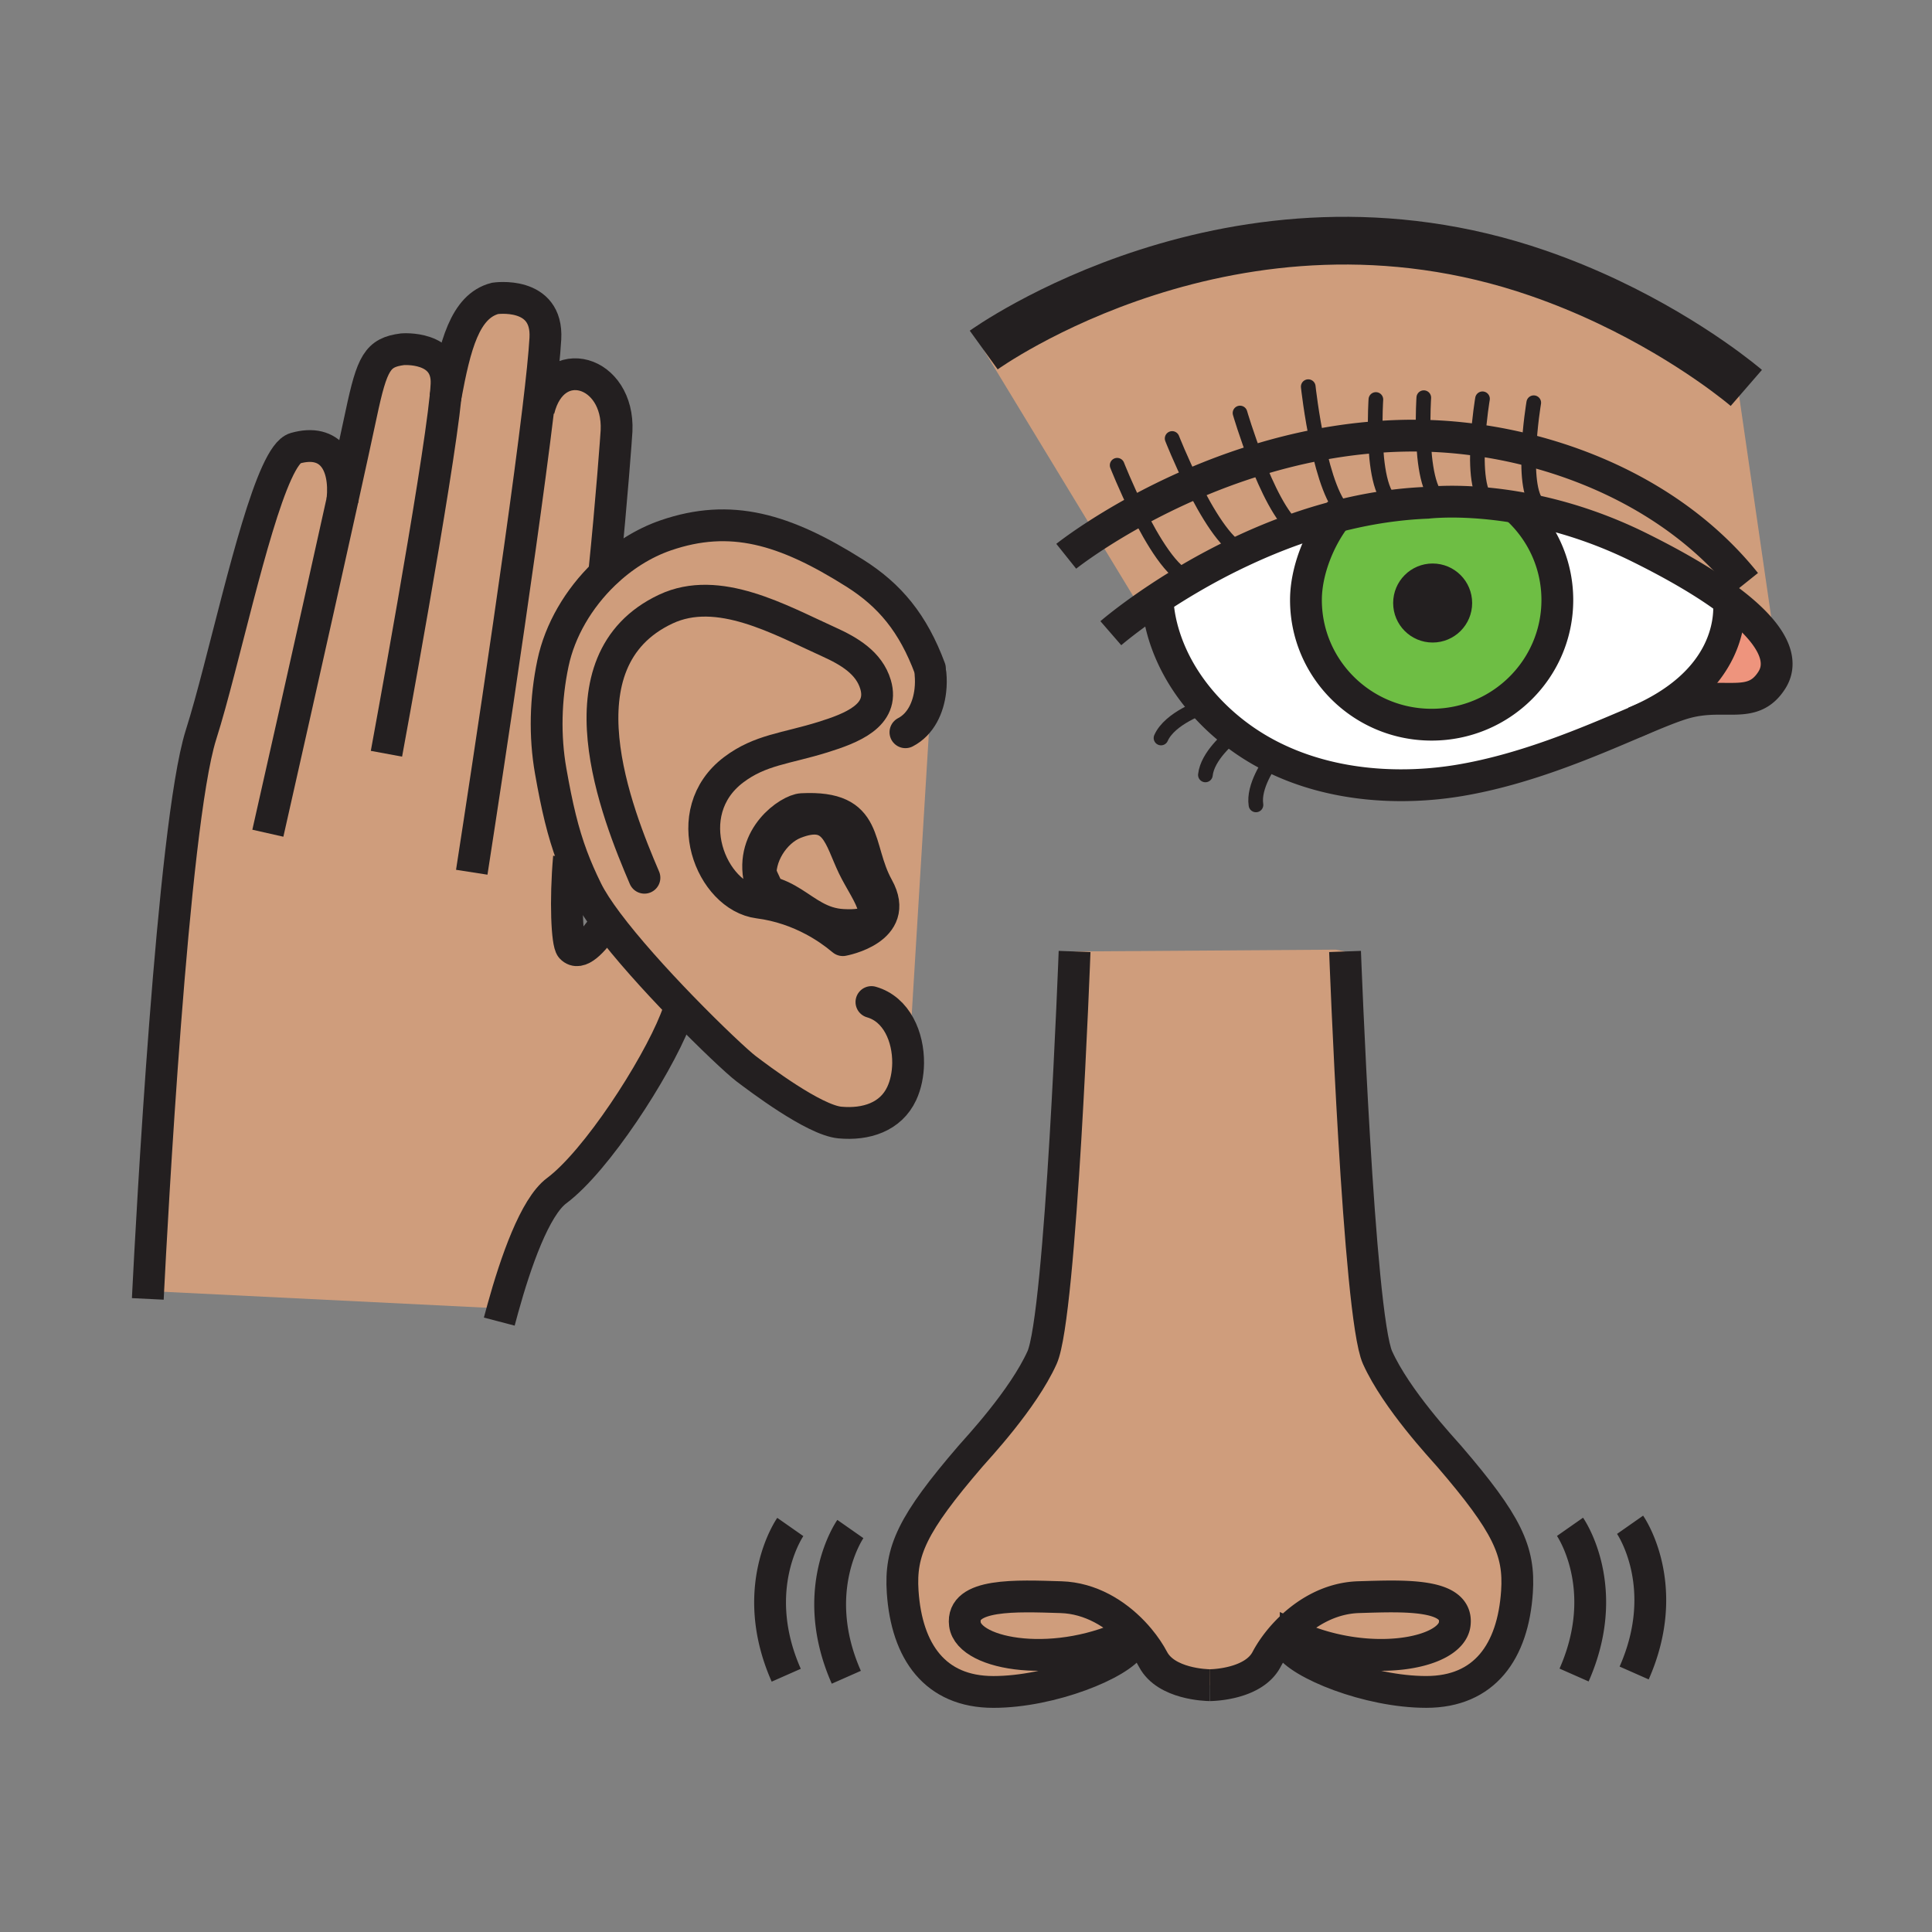 <?xml version="1.0"?><svg xmlns="http://www.w3.org/2000/svg" width="850.394" height="850.394" viewBox="0 0 850.394 850.394" overflow="visible"><rect x="0" y="0" width="850.394" height="850.394" fill="#808080" stroke="none"/><path d="M500.69 224.79c-7.2 3.93-13.311 7.65-18.171 10.8L433 154.07s110.64-79.86 243.89-33.86c44.431 15.33 76.58 38.54 87.601 47.16L782 288l-.55.15c-1.88-6.91-8.47-14.94-20.49-23.93-9.57-7.18-22.59-14.96-39.41-23.29-15.75-7.8-30.74-12.65-43.91-15.62l.5-2.16c-4.84-3.03-5.63-14.35-5.189-24.98a211.87 211.87 0 0 0-22.431-4.42c-7.42-1.05-14.689-1.68-21.72-1.9l-2.319-.06a209.62 209.62 0 0 0-21.091.63c-8.72.67-17.18 1.85-25.34 3.41-9.46 1.81-18.51 4.13-27.069 6.78-10.091 3.11-19.511 6.68-28.101 10.39-9.01 3.89-17.12 7.94-24.19 11.79z" fill="#cf9d7c" class="aac-skin-fill"></path><path d="M781.45 288.15c1.12 4.13.569 7.86-1.51 11.16-8.341 13.25-20.12 5.41-37.29 9.83-5.561 1.42-13.521 4.77-23.2 8.89l-.03-.07c42.78-17.89 42.19-47.43 41.54-53.74 12.02 8.99 18.61 17.02 20.49 23.93z" fill="#ee947d"></path><path d="M570.42 232.81c5.7-2 11.62-3.82 17.7-5.4-7.521 9.67-13.29 23.98-13.29 36.69 0 30.31 24.77 54.88 55.32 54.88 30.56 0 55.33-24.57 55.33-54.88 0-16.23-7.11-30.82-18.4-40.86 3.36.56 6.89 1.24 10.56 2.07 13.17 2.97 28.16 7.82 43.91 15.62 16.82 8.33 29.84 16.11 39.41 23.29.65 6.31 1.24 35.85-41.54 53.74l.03.07c-20.22 8.61-47.931 20.59-76.91 25.45-24.08 4.05-54.9 3.27-81.96-10.08a100.23 100.23 0 0 1-26-18.38c-7.34-7.2-12.53-14.48-16.2-21.22-8.31-15.26-8.82-27.75-8.83-30.31 4.17-2.78 8.91-5.77 14.141-8.83 6.88-4.03 14.609-8.19 23.05-12.13 7.389-3.47 15.309-6.78 23.679-9.72z" fill="#fff"></path><path d="M592.8 226.25c6.83-1.62 13.86-2.91 21.04-3.78 4.76-.59 9.59-.98 14.47-1.17 0 0 2.32-.29 6.511-.42 4.81-.16 12.09-.1 21.17.85 3.45.36 7.16.85 11.09 1.51 11.29 10.04 18.4 24.63 18.4 40.86 0 30.31-24.771 54.88-55.33 54.88-30.551 0-55.32-24.57-55.32-54.88 0-12.71 5.77-27.02 13.29-36.69 1.549-.41 3.109-.8 4.679-1.16zm51.96 39.18c0-7.83-6.34-14.17-14.17-14.17-7.81 0-14.149 6.34-14.149 14.17 0 7.82 6.34 14.16 14.149 14.16 7.83 0 14.17-6.34 14.17-14.16z" fill="#6ebe44"></path><path d="M667.08 223.24c-3.93-.66-7.64-1.15-11.09-1.51l.01-.09c-5.64-2.86-6.17-16.27-5.48-27.89a211.87 211.87 0 0 1 22.431 4.42c-.44 10.63.35 21.95 5.189 24.98l-.5 2.16c-3.67-.83-7.2-1.51-10.56-2.07zM498.73 718.39c-7.631-7.97-18.61-14.97-31.7-15.37-19.67-.6-44.09-1.789-42.31 11.921 1.79 13.689 41.129 20.26 73.89 3.569l.12-.12zm2.73 3.06l-3.45 2.42c-4.77 8.35-35.149 20.86-60.77 20.86s-38.16-17.7-39.92-44.101c-1.19-17.87 4.17-29.79 29.78-59.58 3.04-3.53 23.24-25.02 31.58-43.49 8.35-18.479 14.31-178.759 14.31-178.759L588 418l4.04.8s5.96 160.28 14.3 178.75c8.34 18.48 28.55 39.97 31.58 43.5 25.63 29.79 30.99 41.71 29.8 59.58-1.76 26.4-14.31 44.09-39.93 44.09-25.61 0-56.01-12.5-60.771-20.85l3.301-3.51c31.91 14.31 68.27 7.729 69.979-5.431 1.79-13.699-22.63-12.51-42.3-11.92-13.09.4-24.07 7.4-31.7 15.38-3.83 4-6.819 8.25-8.81 12.03-5.7 10.83-23.36 11.311-24.92 11.33h-.11c-1.57-.02-19.22-.51-24.92-11.33-1.489-2.829-3.539-5.919-6.079-8.969z" fill="#cf9d7c" class="aac-skin-fill"></path><path d="M656 221.64l-.01.09c-9.08-.95-16.36-1.01-21.17-.85l-.011-.19c-6.17-2.52-7.949-16.93-8.329-28.9l2.319.06c7.03.22 14.3.85 21.72 1.9-.689 11.62-.159 25.03 5.481 27.89z" fill="#cf9d7c" class="aac-skin-fill"></path><path d="M630.59 251.26c7.83 0 14.17 6.34 14.17 14.17 0 7.82-6.34 14.16-14.17 14.16-7.81 0-14.149-6.34-14.149-14.16-.001-7.83 6.339-14.17 14.149-14.17z" fill="#231f20"></path><path d="M598 703.01c19.67-.59 44.09-1.779 42.3 11.92-1.71 13.16-38.069 19.74-69.979 5.431a76.61 76.61 0 0 1-3.9-1.86l-.12-.11C573.93 710.41 584.91 703.41 598 703.01zM634.81 220.69l.011.19c-4.19.13-6.511.42-6.511.42-4.88.19-9.71.58-14.47 1.17l-.13-.98c-6.19-2.53-7.95-17.06-8.32-29.07 6.88-.55 13.92-.78 21.091-.63.379 11.97 2.159 26.38 8.329 28.9z" fill="#cf9d7c" class="aac-skin-fill"></path><path d="M613.71 221.49l.13.98c-7.18.87-14.21 2.16-21.04 3.78-5.79-4.03-9.979-17.63-12.75-30.42 8.16-1.56 16.62-2.74 25.34-3.41.37 12.01 2.13 26.54 8.32 29.07z" fill="#cf9d7c" class="aac-skin-fill"></path><path d="M588.12 227.41c-6.08 1.58-12 3.4-17.7 5.4-6.42-4.8-12.78-18.29-17.439-30.2 8.56-2.65 17.609-4.97 27.069-6.78 2.771 12.79 6.96 26.39 12.75 30.42-1.57.36-3.13.75-4.68 1.16z" fill="#cf9d7c" class="aac-skin-fill"></path><path d="M552.98 202.61c4.659 11.91 11.02 25.4 17.439 30.2-8.37 2.94-16.29 6.25-23.68 9.72-7.28-2.89-15.67-17.08-21.86-29.53 8.591-3.71 18.011-7.28 28.101-10.39z" fill="#cf9d7c" class="aac-skin-fill"></path><path d="M546.74 242.53c-8.44 3.94-16.17 8.1-23.05 12.13-7.53-1.74-16.48-16.76-23-29.87 7.069-3.85 15.18-7.9 24.189-11.79 6.191 12.45 14.581 26.64 21.861 29.53z" fill="#cf9d7c" class="aac-skin-fill"></path><path d="M509.55 263.49c-2.6 1.72-4.97 3.36-7.12 4.88l-19.91-32.78c4.86-3.15 10.971-6.87 18.171-10.8 6.52 13.11 15.47 28.13 23 29.87a284.967 284.967 0 0 0-14.141 8.83zM498.73 718.39l-.12.12c-32.761 16.69-72.101 10.12-73.89-3.569-1.78-13.71 22.64-12.521 42.31-11.921 13.09.4 24.07 7.4 31.7 15.37zM357.91 405c5.13 2.72 9.39 5.75 12.65 8.48.15.12.29.23.43.34 0 0 25.74-4.63 15.44-23.17-9.96-17.92-3.08-36.04-33.47-34.5-5.59.3-23.05 12.04-18.5 31.51l.48-.1v-3.09c.7 2.73 2.58 5.29 3.27 8.07 8.4 2.02 13.79 7.34 20.51 10.97l-.81 1.49zm51.59-101.05l.5.05-10 164h-.28c-.06 4.78-1.01 9.44-2.82 13.32-4.84 10.359-15.7 13.84-27.2 12.779-11.44-1.05-35.81-19.55-41.33-23.72-3.61-2.74-15.43-13.79-28.52-27.29-11.44-11.8-23.83-25.48-32.53-37.11-3.9-5.22-7.06-10.03-9.05-14.07-2.54-5.17-4.65-9.98-6.47-14.86-4.01-10.75-6.62-21.82-9.41-37.68-2.71-15.37-2.29-31.77.99-47.39 3.06-14.61 11.35-28.62 22.53-39.37 7.88-7.6 17.21-13.56 27.16-16.98 28.46-9.76 52.13-2.94 83.16 16.64 15.42 9.73 25.66 22.01 33.09 41.98l.25 2.32a35.1 35.1 0 0 1-.07 7.381z" fill="#cf9d7c" class="aac-skin-fill"></path><path d="M375.57 381.39c5.93 12.37 19.35 27.08-4.61 25.74-4.85-.27-8.73-1.71-12.24-3.62-6.72-3.63-12.11-8.95-20.51-10.97-.69-2.78-2.57-5.34-3.27-8.07v3.09c-1.47-10.47 6.02-21.74 14.88-25.26 18-7.11 19.76 6.59 25.75 19.09zM236.89 180.43l.25.03c6.41-26.1 35.48-17.46 34.24 9.19-.05 1.31-2.14 30.49-5.47 62.96-11.18 10.75-19.47 24.76-22.53 39.37-3.28 15.62-3.7 32.02-.99 47.39 2.79 15.86 5.4 26.93 9.41 37.68l-1.35.23c-1.7 19.3-.85 37.79 1.03 39.85 3.54 3.76 9.44-2.46 14.85-10.4l.99-.75c8.7 11.63 21.09 25.31 32.53 37.11l-.52.5c-.71 1.92-1.42 3.76-2.11 5.47-8.7 21.75-34.68 61.98-52.2 75.04-9.59 7.15-18.03 31.37-23.7 51.87l-156.09-7.71c1.37-27.1 10.75-204.82 23.16-244.58 2.73-8.58 5.35-18.34 7.98-28.44 10.57-40.39 23.21-94.99 33.61-97.95 15.59-4.42 22.35 6.85 20.77 22.73 3.29-14.89 6.17-28.08 8.24-37.82 4.81-22.6 7.16-27.03 18.14-28.47 0 0 20.2-1.73 19.42 15.43-.07 1.46-.21 3.28-.42 5.41 4.19-22.36 8.4-39.7 21.74-43.23 0 0 23.37-3.51 22.18 17.71-.39 6.86-1.52 17.83-3.16 31.38z" fill="#cf9d7c" class="aac-skin-fill"></path><g fill="none" stroke="#231f20"><path d="M283.66 386.35c-12.01-28.07-39.17-95.39 9.38-118.24 23.15-10.9 50.38 4.77 71.73 14.41 8.98 4.06 17.79 9.23 20.62 18.77 4.06 13.73-10.74 19.29-23.19 23.18-16.3 5.08-27.57 5.51-39.28 14.36-24.82 18.75-9.93 55.74 10.97 58.45 9.3 1.19 17.39 4.2 24.02 7.72 5.13 2.72 9.39 5.75 12.65 8.48.15.12.29.23.43.34 0 0 25.74-4.63 15.44-23.17-9.96-17.92-3.08-36.04-33.47-34.5-5.59.3-23.05 12.04-18.5 31.51.53 2.27 1.36 4.64 2.54 7.11" stroke-width="14" stroke-linecap="round" stroke-linejoin="round"></path><path d="M409.32 294.25c-7.43-19.97-17.67-32.25-33.09-41.98-31.03-19.58-54.7-26.4-83.16-16.64-9.95 3.42-19.28 9.38-27.16 16.98-11.18 10.75-19.47 24.76-22.53 39.37-3.28 15.62-3.7 32.02-.99 47.39 2.79 15.86 5.4 26.93 9.41 37.68 1.82 4.88 3.93 9.69 6.47 14.86 1.99 4.04 5.15 8.85 9.05 14.07 8.7 11.63 21.09 25.31 32.53 37.11 13.09 13.5 24.91 24.55 28.52 27.29 5.52 4.17 29.89 22.67 41.33 23.72 11.5 1.061 22.36-2.42 27.2-12.779 1.81-3.88 2.76-8.54 2.82-13.32.13-11.56-5.03-23.77-16.15-26.94" stroke-width="14" stroke-linecap="round" stroke-linejoin="round"></path><path d="M398.54 322.31c6.79-3.52 10.11-10.91 10.96-18.36.29-2.5.3-5.01.07-7.38M334.94 387.56c-1.47-10.47 6.02-21.74 14.88-25.26 18-7.11 19.76 6.59 25.75 19.09 5.93 12.37 19.35 27.08-4.61 25.74-4.85-.27-8.73-1.71-12.24-3.62-6.72-3.63-12.11-8.95-20.51-10.97-.69-2.78-2.57-5.34-3.27-8.07" stroke-width="14" stroke-linecap="round" stroke-linejoin="round"></path><path d="M265.9 252.66c0-.02 0-.03.01-.05 3.33-32.47 5.42-61.65 5.47-62.96 1.24-26.65-27.83-35.29-34.24-9.19M266.33 406.73c-5.41 7.94-11.31 14.16-14.85 10.4-1.88-2.06-2.73-20.55-1.03-39.85M219.76 581.72c.49-1.87 1.01-3.79 1.56-5.75 5.67-20.5 14.11-44.72 23.7-51.87 17.52-13.06 43.5-53.29 52.2-75.04.69-1.71 1.4-3.55 2.11-5.47M96.37 295.24c10.57-40.39 23.21-94.99 33.61-97.95 15.59-4.42 22.35 6.85 20.77 22.73-.01.15-.02.29-.04.44M65.06 571.73l.17-3.471c1.37-27.1 10.75-204.82 23.16-244.58 2.73-8.58 5.35-18.34 7.98-28.44" stroke-width="14"></path><path d="M117.9 366.75s19.67-86.98 32.85-146.73c3.29-14.89 6.17-28.08 8.24-37.82 4.81-22.6 7.16-27.03 18.14-28.47 0 0 20.2-1.73 19.42 15.43-.07 1.46-.21 3.28-.42 5.41-3.53 35.42-26.03 157.2-26.03 157.2" stroke-width="14"></path><path d="M195.99 175.29c.05-.24.09-.48.14-.72 4.19-22.36 8.4-39.7 21.74-43.23 0 0 23.37-3.51 22.18 17.71-.39 6.86-1.52 17.83-3.16 31.38-8.27 68.69-29.24 203.5-29.24 203.5M472.99 418.8s-5.96 160.28-14.311 178.76c-8.34 18.471-28.54 39.96-31.58 43.49-25.609 29.79-30.97 41.71-29.78 59.58 1.76 26.4 14.3 44.101 39.92 44.101s56-12.511 60.77-20.86" stroke-width="14"></path><path d="M532.46 741.75c-1.57-.02-19.22-.51-24.92-11.33-1.49-2.83-3.54-5.92-6.08-8.97-.85-1.03-1.76-2.05-2.729-3.061-7.631-7.97-18.61-14.97-31.7-15.37-19.67-.6-44.09-1.789-42.31 11.921 1.79 13.689 41.129 20.26 73.89 3.569M592.04 418.8s5.96 160.28 14.3 178.75c8.34 18.48 28.55 39.97 31.58 43.5 25.63 29.79 30.99 41.71 29.8 59.58-1.76 26.4-14.31 44.09-39.93 44.09-25.61 0-56.01-12.5-60.771-20.85" stroke-width="14"></path><path d="M532.46 741.75h.11c1.56-.02 19.22-.5 24.92-11.33 1.99-3.78 4.979-8.03 8.81-12.03 7.63-7.979 18.61-14.979 31.7-15.38 19.67-.59 44.09-1.779 42.3 11.92-1.71 13.16-38.069 19.74-69.979 5.431a76.61 76.61 0 0 1-3.9-1.86M691.06 672.05s18.761 26.811 1.79 65.23M717.5 671.15s18.77 26.81 1.79 65.239M374.3 673.02s-18.77 26.811-1.78 65.25M347.86 672.12s-18.77 26.82-1.79 65.25M666.01 222.31c.36.31.721.62 1.07.93 11.29 10.04 18.4 24.63 18.4 40.86 0 30.31-24.771 54.88-55.33 54.88-30.551 0-55.32-24.57-55.32-54.88 0-12.71 5.77-27.02 13.29-36.69.56-.73 1.13-1.42 1.71-2.09" stroke-width="14"></path><path d="M644.76 265.43c0 7.82-6.34 14.16-14.17 14.16-7.81 0-14.149-6.34-14.149-14.16 0-7.83 6.34-14.17 14.149-14.17 7.83 0 14.17 6.34 14.17 14.17z" stroke-width="6.455"></path><path d="M488.95 278.71s4.84-4.2 13.479-10.34c2.15-1.52 4.521-3.16 7.12-4.88 4.17-2.78 8.91-5.77 14.141-8.83 6.88-4.03 14.609-8.19 23.05-12.13 7.39-3.47 15.31-6.78 23.68-9.72 5.7-2 11.62-3.82 17.7-5.4 1.55-.41 3.11-.8 4.68-1.16 6.83-1.62 13.86-2.91 21.04-3.78 4.76-.59 9.59-.98 14.47-1.17 0 0 2.32-.29 6.511-.42 4.81-.16 12.09-.1 21.17.85 3.45.36 7.16.85 11.09 1.51 3.36.56 6.89 1.24 10.56 2.07 13.17 2.97 28.16 7.82 43.91 15.62 16.82 8.33 29.84 16.11 39.41 23.29 12.021 8.99 18.61 17.02 20.49 23.93 1.12 4.13.569 7.86-1.51 11.16-8.341 13.25-20.12 5.41-37.29 9.83-5.561 1.42-13.521 4.77-23.2 8.89-20.22 8.61-47.931 20.59-76.91 25.45-24.08 4.05-54.9 3.27-81.96-10.08a100.23 100.23 0 0 1-26-18.38c-7.34-7.2-12.53-14.48-16.2-21.22-8.31-15.26-8.82-27.75-8.83-30.31-.01-.32 0-.48 0-.48" stroke-width="14"></path><path d="M760.8 263.01s.08.43.16 1.21c.65 6.31 1.24 35.85-41.54 53.74M469.32 244.85s4.689-3.75 13.199-9.26c4.86-3.15 10.971-6.87 18.171-10.8 7.069-3.85 15.18-7.9 24.189-11.79 8.59-3.71 18.01-7.28 28.101-10.39 8.56-2.65 17.609-4.97 27.069-6.78 8.16-1.56 16.62-2.74 25.34-3.41 6.88-.55 13.92-.78 21.091-.63l2.319.06c7.03.22 14.3.85 21.72 1.9a211.87 211.87 0 0 1 22.431 4.42c35.1 8.92 70.67 27.54 95.38 58.42" stroke-width="14"></path><path d="M433 154.07s110.64-79.86 243.89-33.86c44.431 15.33 76.58 38.54 87.601 47.16 2.74 2.14 4.17 3.38 4.17 3.38" stroke-width="21"></path><path d="M491.73 204.78s3.68 9.38 8.96 20.01c6.52 13.11 15.47 28.13 23 29.87.47.11.949.17 1.409.17M515.93 193s3.681 9.37 8.95 20c6.19 12.45 14.58 26.64 21.86 29.53.87.35 1.729.53 2.56.53M545.81 181.79s2.841 9.72 7.171 20.82c4.659 11.91 11.02 25.4 17.439 30.2 1.39 1.05 2.78 1.69 4.16 1.81M575.84 170.19s1.33 12.38 4.21 25.64c2.771 12.79 6.96 26.39 12.75 30.42.67.48 1.37.81 2.08 1.01M605.61 175.84s-.5 7.58-.221 16.58c.37 12.01 2.13 26.54 8.32 29.07M626.7 175.04s-.51 7.67-.22 16.75c.38 11.97 2.159 26.38 8.329 28.9M652.54 175.53s-1.44 8.48-2.021 18.22c-.689 11.62-.159 25.03 5.48 27.89M675.1 177.26s-1.71 10.1-2.149 20.91c-.44 10.63.35 21.95 5.189 24.98.141.08.271.16.41.23M529.67 311.09s-14.71 4.91-18.64 13.75M544.16 322.32s-.23.17-.63.48c-2.55 2.01-12.05 9.98-12.96 18.29M561.15 332.67s-.21.26-.57.73c-2.05 2.75-8.99 12.73-7.75 20.89" stroke-width="6.455" stroke-linecap="round" stroke-linejoin="round"></path></g><path fill="none" d="M0 0h850.394v850.394H0z"></path></svg>